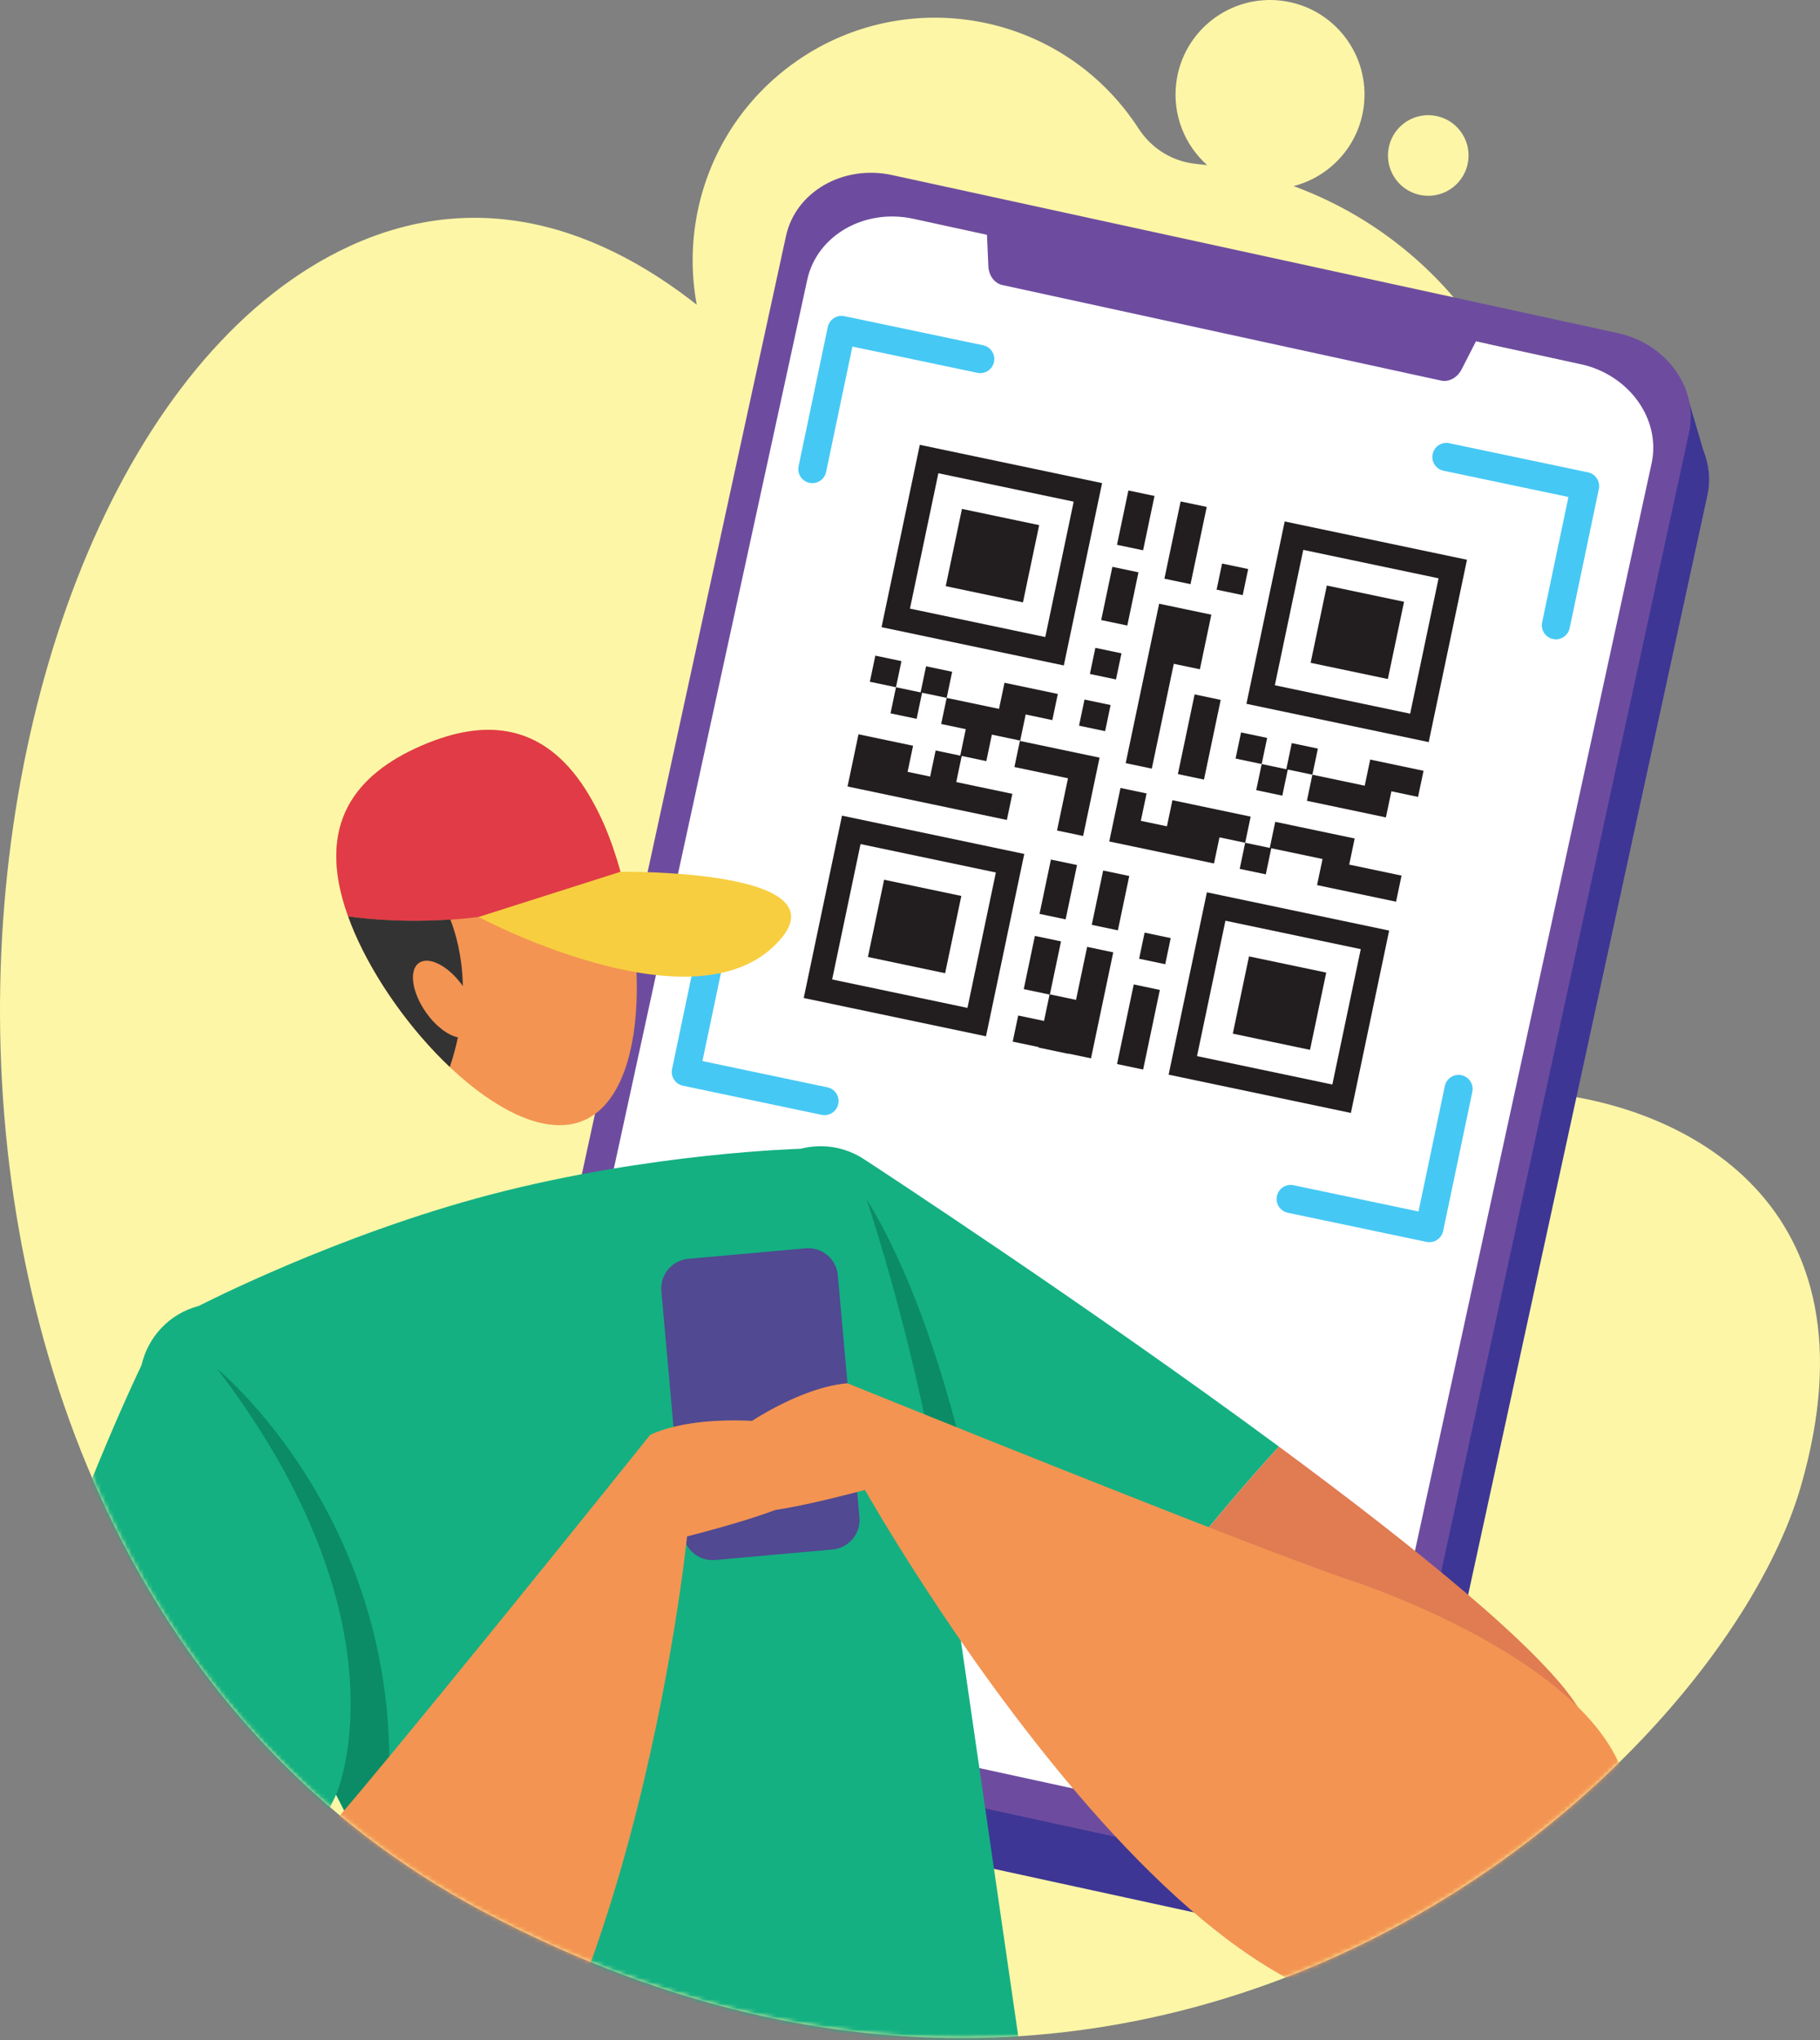 <svg width="423" height="474" viewBox="0 0 423 474" fill="none" xmlns="http://www.w3.org/2000/svg">
<rect x="0" y="0" width="423" height="474" fill="#808080" stroke="none"/>
<path d="M325.108 198.848C363.804 168.507 370.97 112.161 341.104 73.094C330.311 58.971 316.169 48.936 300.653 43.234C309.099 41.055 315.783 33.936 316.958 24.756C318.501 12.725 309.998 1.724 297.968 0.18C285.934 -1.36 274.932 7.143 273.392 19.173C272.434 26.637 275.347 33.702 280.564 38.36C279.719 38.253 278.876 38.158 278.028 38.078C272.535 37.55 267.634 34.521 264.639 29.887C263.784 28.561 262.862 27.26 261.88 25.989C242.856 1.377 207.481 -3.157 182.868 15.868C158.256 34.889 153.722 70.264 172.746 94.879C173.73 96.15 174.754 97.368 175.826 98.532C179.533 102.577 181.26 108.058 180.382 113.477C176.543 137.243 182.168 162.482 198.056 183.034C228.653 222.626 285.667 229.777 325.108 198.848Z" fill="#FCF6A6"/>
<path d="M322.663 34.929C322.004 40.06 325.631 44.756 330.761 45.413C335.893 46.069 340.588 42.442 341.245 37.31C341.903 32.18 338.275 27.488 333.144 26.83C328.012 26.17 323.32 29.798 322.663 34.929Z" fill="#FCF6A6"/>
<path d="M81.201 57.212C143.208 28.591 200.75 98.05 227.21 166.471C253.666 234.892 328.995 250.955 359.719 253.978C390.445 257.003 437.745 278.935 418.555 345.291C399.365 411.647 270.89 528.172 112.405 444.137C-46.082 360.103 -18.441 103.206 81.201 57.212Z" fill="#FCF6A6"/>
<path d="M117.76 399.355L117.579 398.739L113.041 383.29L114.526 381.715L117.828 386.899L186.951 69.359C189.192 59.063 200.246 52.723 211.636 55.202L380.265 91.913C383.537 92.625 386.467 94.003 388.947 95.828L391.552 89.9L395.868 104.581C397.196 107.855 397.617 111.452 396.831 115.047L327.062 435.553C324.82 445.849 313.769 452.19 302.376 449.707L133.75 413C125.961 411.305 120.037 405.929 117.778 399.405H117.772L117.76 399.355Z" fill="#3D3695"/>
<path d="M131.869 391.624L300.071 428.24C309.452 430.281 318.711 424.333 320.751 414.952L387.825 106.828C389.87 97.448 383.919 88.186 374.539 86.146L206.337 49.531C196.959 47.49 187.699 53.437 185.658 62.816L118.584 370.943C116.54 380.325 122.488 389.584 131.869 391.624Z" fill="white"/>
<path d="M138.193 391.29C126.8 388.815 119.38 378.453 121.624 368.157L187.621 64.987C189.865 54.69 200.915 48.352 212.307 50.832L229.388 54.548L229.708 61.812C229.803 64.032 231.128 65.818 232.978 66.22L283.951 77.318L334.925 88.414C336.775 88.816 338.721 87.745 339.734 85.762L343.043 79.287L367.28 84.566C378.673 87.045 386.09 97.403 383.85 107.703L317.852 410.873C315.609 421.169 304.558 427.506 293.166 425.027L138.193 391.29ZM129.481 398.474L298.107 435.182C309.5 437.658 320.551 431.325 322.793 421.028L392.562 100.52C394.806 90.222 387.385 79.864 375.992 77.384L207.366 40.677C195.973 38.197 184.923 44.535 182.679 54.832L112.911 375.338C110.67 385.634 118.085 395.993 129.481 398.474Z" fill="#6D4C9F"/>
<path d="M302.899 127.748L334.349 134.352L327.745 165.802L296.295 159.201L302.899 127.748ZM289.693 163.51L332.056 172.404L340.951 130.041L298.587 121.146L289.693 163.51Z" fill="#221E1F"/>
<path d="M308.38 136.034L326.326 139.803L322.559 157.749L304.611 153.982L308.38 136.034Z" fill="#221E1F"/>
<path d="M218.092 109.942L249.542 116.546L242.941 147.996L211.488 141.392L218.092 109.942ZM204.887 145.704L247.249 154.597L256.144 112.235L213.78 103.34L204.887 145.704Z" fill="#221E1F"/>
<path d="M223.574 118.229L241.52 121.997L237.752 139.944L219.805 136.176L223.574 118.229Z" fill="#221E1F"/>
<path d="M224.855 234.15L193.405 227.546L200.005 196.096L231.457 202.697L224.855 234.15ZM238.056 198.387L195.697 189.491L186.801 231.855L229.163 240.751L238.056 198.387Z" fill="#221E1F"/>
<path d="M219.663 226.097L201.717 222.325L205.481 204.379L223.429 208.146L219.663 226.097Z" fill="#221E1F"/>
<path d="M309.659 251.956L278.207 245.352L284.812 213.899L316.263 220.503L309.659 251.956ZM322.863 216.19L280.501 207.3L271.607 249.663L313.97 258.557L322.863 216.19Z" fill="#221E1F"/>
<path d="M304.469 243.9L286.523 240.134L290.291 222.188L308.238 225.952L304.469 243.9Z" fill="#221E1F"/>
<path d="M284.034 130.922L290.1 132.194L288.827 138.263L282.76 136.989L284.034 130.922Z" fill="#221E1F"/>
<path d="M271.747 129.117L271.903 128.374L274.398 116.495L280.465 117.768L277.972 129.648L277.815 130.391L276.698 135.715L270.631 134.441L271.747 129.117Z" fill="#221E1F"/>
<path d="M258.533 131.686L264.599 132.959L262.004 145.324L255.938 144.05L258.533 131.686Z" fill="#221E1F"/>
<path d="M252.059 162.522L258.123 163.795L256.85 169.863L250.785 168.589L252.059 162.522Z" fill="#221E1F"/>
<path d="M203.444 152.318L209.514 153.592L208.238 159.659L202.17 158.385L203.444 152.318Z" fill="#221E1F"/>
<path d="M213.038 166.999L206.971 165.726L208.245 159.659L213.962 160.859L215.234 154.792L221.3 156.064L220.026 162.133L214.311 160.933L213.038 166.999Z" fill="#221E1F"/>
<path d="M288.444 170.16L294.508 171.434L293.234 177.504L287.17 176.228L288.444 170.16Z" fill="#221E1F"/>
<path d="M298.032 184.841L291.965 183.569L293.239 177.503L298.956 178.704L300.23 172.637L306.297 173.911L305.023 179.977L299.306 178.777L298.032 184.841Z" fill="#221E1F"/>
<path d="M322.108 189.9L303.746 186.042L305.02 179.978L317.185 182.532L318.459 176.463L330.855 179.067L329.581 185.134L323.382 183.833L322.108 189.9Z" fill="#221E1F"/>
<path d="M307.379 199.564L301.183 198.26L295.467 197.062L294.193 203.126L288.129 201.852L289.401 195.789L295.116 196.986L296.39 190.922L302.457 192.196L314.852 194.798L313.578 200.862L325.744 203.418L324.47 209.482L306.107 205.627L307.379 199.564Z" fill="#221E1F"/>
<path d="M282.154 200.601L263.877 196.761L263.791 196.746L257.809 195.487L260.421 183.059L266.485 184.332L265.151 190.694L271.215 191.968L272.489 185.902L290.674 189.719L289.4 195.789L283.428 194.534L282.154 200.601Z" fill="#221E1F"/>
<path d="M254.581 150.506L260.649 151.78L259.375 157.849L253.309 156.575L254.581 150.506Z" fill="#221E1F"/>
<path d="M262.259 113.947L268.326 115.221L265.674 127.843L259.607 126.57L262.259 113.947Z" fill="#221E1F"/>
<path d="M270.821 224.004L264.754 222.73L266.026 216.663L272.095 217.937L270.821 224.004Z" fill="#221E1F"/>
<path d="M259.811 216.133L253.744 214.859L256.396 202.236L262.46 203.51L259.811 216.133Z" fill="#221E1F"/>
<path d="M244.012 231.013L250.086 232.287L252.67 219.975L258.737 221.248L253.569 245.873L248.293 244.766L248.281 244.82L241.351 243.362L241.377 243.25L235.373 241.988L236.647 235.921L242.649 237.183L243.935 231.054L237.936 229.792L240.529 217.428L246.599 218.701L244.012 231.013Z" fill="#221E1F"/>
<path d="M265.686 248.473L259.619 247.199L263.501 228.705L269.568 229.979L265.686 248.473Z" fill="#221E1F"/>
<path d="M247.672 213.585L241.604 212.311L244.252 199.69L250.321 200.962L247.672 213.585Z" fill="#221E1F"/>
<path d="M277.649 161.323L283.713 162.595L279.828 181.11L273.76 179.836L277.649 161.323Z" fill="#221E1F"/>
<path d="M278.875 155.487L272.811 154.214L267.698 178.567L261.631 177.293L269.407 140.256L275.472 141.527L275.475 141.53L281.536 142.801L278.875 155.487Z" fill="#221E1F"/>
<path d="M237.041 172.128L255.557 176.016L254.552 180.809L254.283 182.083L251.738 194.215L245.671 192.941L248.219 180.809L235.768 178.195L237.041 172.128Z" fill="#221E1F"/>
<path d="M212.213 173.251L210.94 179.312L216.184 180.413L217.455 174.349L223.173 175.549L224.465 169.397L218.747 168.196L220.021 162.133L232.189 164.685L233.462 158.618L245.857 161.22L244.583 167.289L238.386 165.988L237.112 172.054L230.528 170.671L229.236 176.823L223.522 175.623L222.248 181.687L235.288 184.424L234.014 190.491L196.982 182.715L198.256 176.655V176.649L199.53 170.588L212.213 173.251Z" fill="#221E1F"/>
<path d="M360.945 148.457C362.713 148.829 364.44 147.697 364.815 145.932L371.6 113.601C371.972 111.836 370.84 110.105 369.075 109.734L336.836 102.964C335.071 102.592 333.34 103.725 332.969 105.489C332.597 107.257 333.727 108.987 335.494 109.359L364.535 115.458L358.419 144.587C358.048 146.355 359.181 148.085 360.945 148.457Z" fill="#46C8F5"/>
<path d="M188.131 112.174C189.896 112.545 191.628 111.413 192.001 109.648L198.114 80.514L227.158 86.613C228.923 86.985 230.655 85.851 231.025 84.088C231.397 82.32 230.265 80.588 228.5 80.218L196.261 73.451C194.496 73.079 192.766 74.211 192.391 75.976L185.606 108.307C185.234 110.071 186.366 111.802 188.131 112.174Z" fill="#46C8F5"/>
<path d="M299.3 281.745L331.539 288.512C333.307 288.884 335.037 287.752 335.409 285.987L342.194 253.656C342.569 251.892 341.437 250.161 339.672 249.789C337.904 249.418 336.172 250.55 335.802 252.315L329.686 281.449L300.645 275.35C298.877 274.978 297.145 276.111 296.775 277.875C296.406 279.64 297.535 281.375 299.3 281.745Z" fill="#46C8F5"/>
<path d="M158.721 252.229L190.96 258.999C192.728 259.368 194.459 258.238 194.83 256.47C195.199 254.706 194.069 252.976 192.305 252.604L163.261 246.505L169.377 217.376C169.748 215.608 168.618 213.878 166.854 213.506C165.086 213.134 163.356 214.266 162.984 216.031L156.196 248.362C155.824 250.127 156.958 251.861 158.721 252.229Z" fill="#46C8F5"/>
<mask id="mask0_54_56144" style="mask-type:luminance" maskUnits="userSpaceOnUse" x="0" y="50" width="423" height="424">
<path d="M81.201 57.212C143.208 28.591 200.75 98.05 227.21 166.471C253.666 234.892 328.995 250.955 359.719 253.978C390.445 257.003 437.745 278.935 418.555 345.291C399.365 411.647 270.89 528.172 112.405 444.137C-46.082 360.103 -18.441 103.206 81.201 57.212Z" fill="white"/>
</mask>
<g mask="url(#mask0_54_56144)">
<path d="M140.388 191.563C139.492 189.494 138.543 187.64 137.568 185.901C128.595 169.878 116.453 167.336 103.844 171.081C101.91 171.658 99.96 172.376 98.012 173.219C81.999 180.152 71.992 192.631 82.401 216.672C92.811 240.713 119.703 267.214 135.714 260.281C136.214 260.063 136.699 259.817 137.166 259.542C151.66 251.004 150.472 214.853 140.388 191.563Z" fill="#F39452"/>
<path d="M144.204 202.534C143.13 198.691 141.868 194.978 140.39 191.563C139.494 189.494 138.545 187.64 137.569 185.901C128.596 169.878 116.455 167.336 103.846 171.081C101.912 171.658 99.962 172.376 98.014 173.219C82.868 179.779 73.118 191.314 80.917 212.885C81.12 212.923 116.041 218.762 144.204 202.534Z" fill="#E03B47"/>
<path d="M111.229 213.03C111.229 213.03 159.211 238.67 179.429 220.217C199.65 201.76 144.207 202.534 144.207 202.534L111.229 213.03Z" fill="#F7CE40"/>
<path d="M99.001 235.196C95.72 230.522 94.996 225.381 97.376 223.713C99.746 222.046 104.303 224.455 107.578 229.086C107.442 221.92 105.816 216.544 104.675 213.638C91.076 214.555 81.026 212.903 80.918 212.885C81.364 214.123 81.84 215.371 82.404 216.672C87.188 227.72 95.456 239.281 104.542 247.882H104.545C105.355 245.499 105.958 243.208 106.422 240.999C104.08 240.493 101.24 238.388 99.001 235.196Z" fill="#333333"/>
<path d="M297.253 336.073C252.833 303.313 203.725 271.207 200.953 269.396L200.822 269.31C196.642 266.569 191.353 265.511 186.078 266.885C186.078 266.885 151.35 267.781 114.13 277.495C78.154 286.888 46.191 303.399 46.191 303.399C39.204 305.226 34.355 310.74 32.894 317.155C32.89 317.161 10.844 362.515 -3.424 418.026C11.169 414.777 46.281 409.887 71.673 430.197L78.116 416.936L121.656 504.02C121.656 504.02 190.233 500.878 236.795 473.969L219.373 353.923C228.503 363.881 240.722 377.207 252.875 390.476C263.66 376.215 281.978 352.619 297.253 336.073Z" fill="#14B082"/>
<path d="M297.25 336.074C281.975 352.619 263.658 376.215 252.873 390.476C276.098 415.829 299.039 440.929 299.518 441.666C300.497 443.167 366.651 396.474 366.651 396.474C358.339 383.225 328.991 359.487 297.25 336.074Z" fill="#E07B52"/>
<path d="M193.488 359.981L166.229 362.417C162.43 362.755 159.076 359.949 158.734 356.153L153.711 299.938C153.374 296.136 156.176 292.784 159.975 292.443L187.236 290.007C191.032 289.67 194.387 292.47 194.727 296.271L199.751 352.49C200.091 356.286 197.287 359.641 193.488 359.981Z" fill="#514991"/>
<path d="M78.115 416.936C78.115 416.936 95.749 377.296 50.461 317.989C50.461 317.989 102.277 360.061 88.021 435.561L78.115 416.936Z" fill="#0B8C66"/>
<path d="M201.398 278.59C201.398 278.59 213.71 314.939 219.37 353.924L229.451 364.919C229.451 364.919 221.281 310.661 201.398 278.59Z" fill="#0B8C66"/>
<path d="M188.301 336.556C187.816 334.696 181.04 334.475 181.04 334.475C181.04 334.475 183.005 332.466 182.468 331.364C181.93 330.259 162.465 328.126 151.131 333.321C151.131 333.321 87.141 413.223 71.671 430.198C46.279 409.888 11.167 414.777 -3.425 418.027C-8.12 436.292 -11.975 455.661 -13.921 474.875C-21.778 552.476 36.078 567.699 91.278 527.877C146.475 488.056 159.686 356.94 159.686 356.94C159.686 356.94 186.399 350.24 185.436 347.509C184.475 344.771 182.145 345.38 182.145 345.38C182.145 345.38 188.372 343.508 187.715 341.936C187.056 340.365 184.422 339.81 184.422 339.81C184.422 339.81 188.789 338.421 188.301 336.556Z" fill="#F39452"/>
<path d="M71.672 430.198C71.672 430.198 47.952 451.28 23.18 469.372L66.245 426.322L71.672 430.198Z" fill="#E07B52"/>
</g>
<mask id="mask1_54_56144" style="mask-type:luminance" maskUnits="userSpaceOnUse" x="0" y="50" width="423" height="424">
<path d="M81.201 57.212C143.208 28.591 200.75 98.05 227.21 166.471C253.666 234.892 328.995 250.955 359.719 253.978C390.445 257.003 437.745 278.935 418.555 345.291C399.365 411.647 270.89 528.172 112.405 444.137C-46.082 360.103 -18.441 103.206 81.201 57.212Z" fill="white"/>
</mask>
<g mask="url(#mask1_54_56144)">
<path fill-rule="evenodd" clip-rule="evenodd" d="M184.412 348.822C184.965 348.467 185.317 348.132 185.423 347.834C185.447 347.769 185.456 347.709 185.456 347.647C185.462 347.991 185.084 348.39 184.412 348.822Z" fill="url(#paint0_linear_54_56144)"/>
<path fill-rule="evenodd" clip-rule="evenodd" d="M171.466 353.684C177.987 351.728 184.887 349.341 185.425 347.834C185.319 348.132 184.967 348.467 184.414 348.822C184.411 348.825 184.411 348.825 184.408 348.83C184.405 348.83 184.402 348.83 184.402 348.833C182.158 350.277 176.689 352.118 171.466 353.684ZM164.378 348.458C163.131 348.458 161.952 347.967 161.278 346.453C161.121 346.107 161.032 345.773 160.996 345.457C161.032 345.773 161.121 346.107 161.278 346.45C161.952 347.964 163.131 348.455 164.378 348.455C166.694 348.455 169.248 346.755 169.248 346.755L169.245 346.761C169.112 346.846 166.634 348.458 164.378 348.458Z" fill="url(#paint1_linear_54_56144)"/>
<path fill-rule="evenodd" clip-rule="evenodd" d="M182.143 345.377C182.143 345.377 187.798 343.677 187.762 342.158V342.179C187.755 343.624 182.63 345.23 182.176 345.371C182.155 345.374 182.143 345.377 182.143 345.377Z" fill="url(#paint2_linear_54_56144)"/>
<path fill-rule="evenodd" clip-rule="evenodd" d="M184.424 339.807H184.418C184.418 339.807 188.414 338.536 188.335 336.795V336.857C188.319 338.536 184.563 339.763 184.424 339.807Z" fill="url(#paint3_linear_54_56144)"/>
<path fill-rule="evenodd" clip-rule="evenodd" d="M165.11 340.777C164.094 340.777 162.998 340.227 162.326 338.125C162.21 337.756 162.157 337.398 162.154 337.047C162.157 337.398 162.213 337.756 162.326 338.122C162.995 340.224 164.094 340.777 165.11 340.777C165.128 340.777 165.146 340.777 165.167 340.774C165.164 340.777 165.164 340.777 165.161 340.777H165.11ZM181.037 334.472C181.037 334.472 182.866 332.603 182.51 331.48C182.544 331.582 182.556 331.689 182.556 331.799C182.553 332.898 181.102 334.409 181.037 334.472Z" fill="url(#paint4_linear_54_56144)"/>
</g>
<mask id="mask2_54_56144" style="mask-type:luminance" maskUnits="userSpaceOnUse" x="0" y="50" width="423" height="424">
<path d="M81.201 57.212C143.208 28.591 200.75 98.05 227.21 166.471C253.666 234.892 328.995 250.955 359.719 253.978C390.445 257.003 437.745 278.935 418.555 345.291C399.365 411.647 270.89 528.172 112.405 444.137C-46.082 360.103 -18.441 103.206 81.201 57.212Z" fill="white"/>
</mask>
<g mask="url(#mask2_54_56144)">
<path fill-rule="evenodd" clip-rule="evenodd" d="M107.555 441.476C128.944 401.006 146.972 356.581 158.041 356.581C158.609 356.581 159.158 356.7 159.688 356.939C159.158 356.7 158.609 356.584 158.041 356.584C146.972 356.584 128.944 401.006 107.555 441.476Z" fill="url(#paint5_linear_54_56144)"/>
</g>
<mask id="mask3_54_56144" style="mask-type:luminance" maskUnits="userSpaceOnUse" x="0" y="50" width="423" height="424">
<path d="M81.201 57.212C143.208 28.591 200.75 98.05 227.21 166.471C253.666 234.892 328.995 250.954 359.719 253.978C390.445 257.003 437.745 278.935 418.555 345.291C399.365 411.647 270.89 528.172 112.405 444.137C-46.082 360.103 -18.441 103.206 81.201 57.212Z" fill="white"/>
</mask>
<g mask="url(#mask3_54_56144)">
<path d="M344.264 461.841C285.881 496.823 201.035 346.143 201.035 346.143C201.035 346.143 174.459 353.359 173.961 350.501C173.464 347.644 175.793 347.036 175.793 347.036C175.793 347.036 169.443 348.446 169.25 346.755C169.058 345.064 171.086 343.293 171.086 343.293C171.086 343.293 166.599 344.213 166.111 342.35C165.626 340.484 171.426 336.98 171.426 336.98C171.426 336.98 168.732 336.191 168.665 334.967C168.591 333.738 184.53 322.362 196.96 321.359C196.96 321.359 291.834 359.792 313.63 367.042C313.63 367.042 436.733 406.438 344.264 461.841Z" fill="#F39452"/>
</g>
<defs>
<linearGradient id="paint0_linear_54_56144" x1="160.69" y1="344.41" x2="177.951" y2="339.904" gradientUnits="userSpaceOnUse">
<stop stop-color="#47327A"/>
<stop offset="1" stop-color="#47327A"/>
</linearGradient>
<linearGradient id="paint1_linear_54_56144" x1="160.692" y1="344.41" x2="177.953" y2="339.905" gradientUnits="userSpaceOnUse">
<stop stop-color="#D66546"/>
<stop offset="1" stop-color="#D66546"/>
</linearGradient>
<linearGradient id="paint2_linear_54_56144" x1="160.694" y1="344.41" x2="177.955" y2="339.905" gradientUnits="userSpaceOnUse">
<stop stop-color="#D66546"/>
<stop offset="1" stop-color="#D66546"/>
</linearGradient>
<linearGradient id="paint3_linear_54_56144" x1="160.693" y1="344.41" x2="177.954" y2="339.905" gradientUnits="userSpaceOnUse">
<stop stop-color="#D66546"/>
<stop offset="1" stop-color="#D66546"/>
</linearGradient>
<linearGradient id="paint4_linear_54_56144" x1="160.694" y1="344.41" x2="177.955" y2="339.905" gradientUnits="userSpaceOnUse">
<stop stop-color="#D66546"/>
<stop offset="1" stop-color="#D66546"/>
</linearGradient>
<linearGradient id="paint5_linear_54_56144" x1="87.904" y1="396.783" x2="43.001" y2="595.296" gradientUnits="userSpaceOnUse">
<stop stop-color="#D66546"/>
<stop offset="1" stop-color="#D66546"/>
</linearGradient>
</defs>
</svg>
